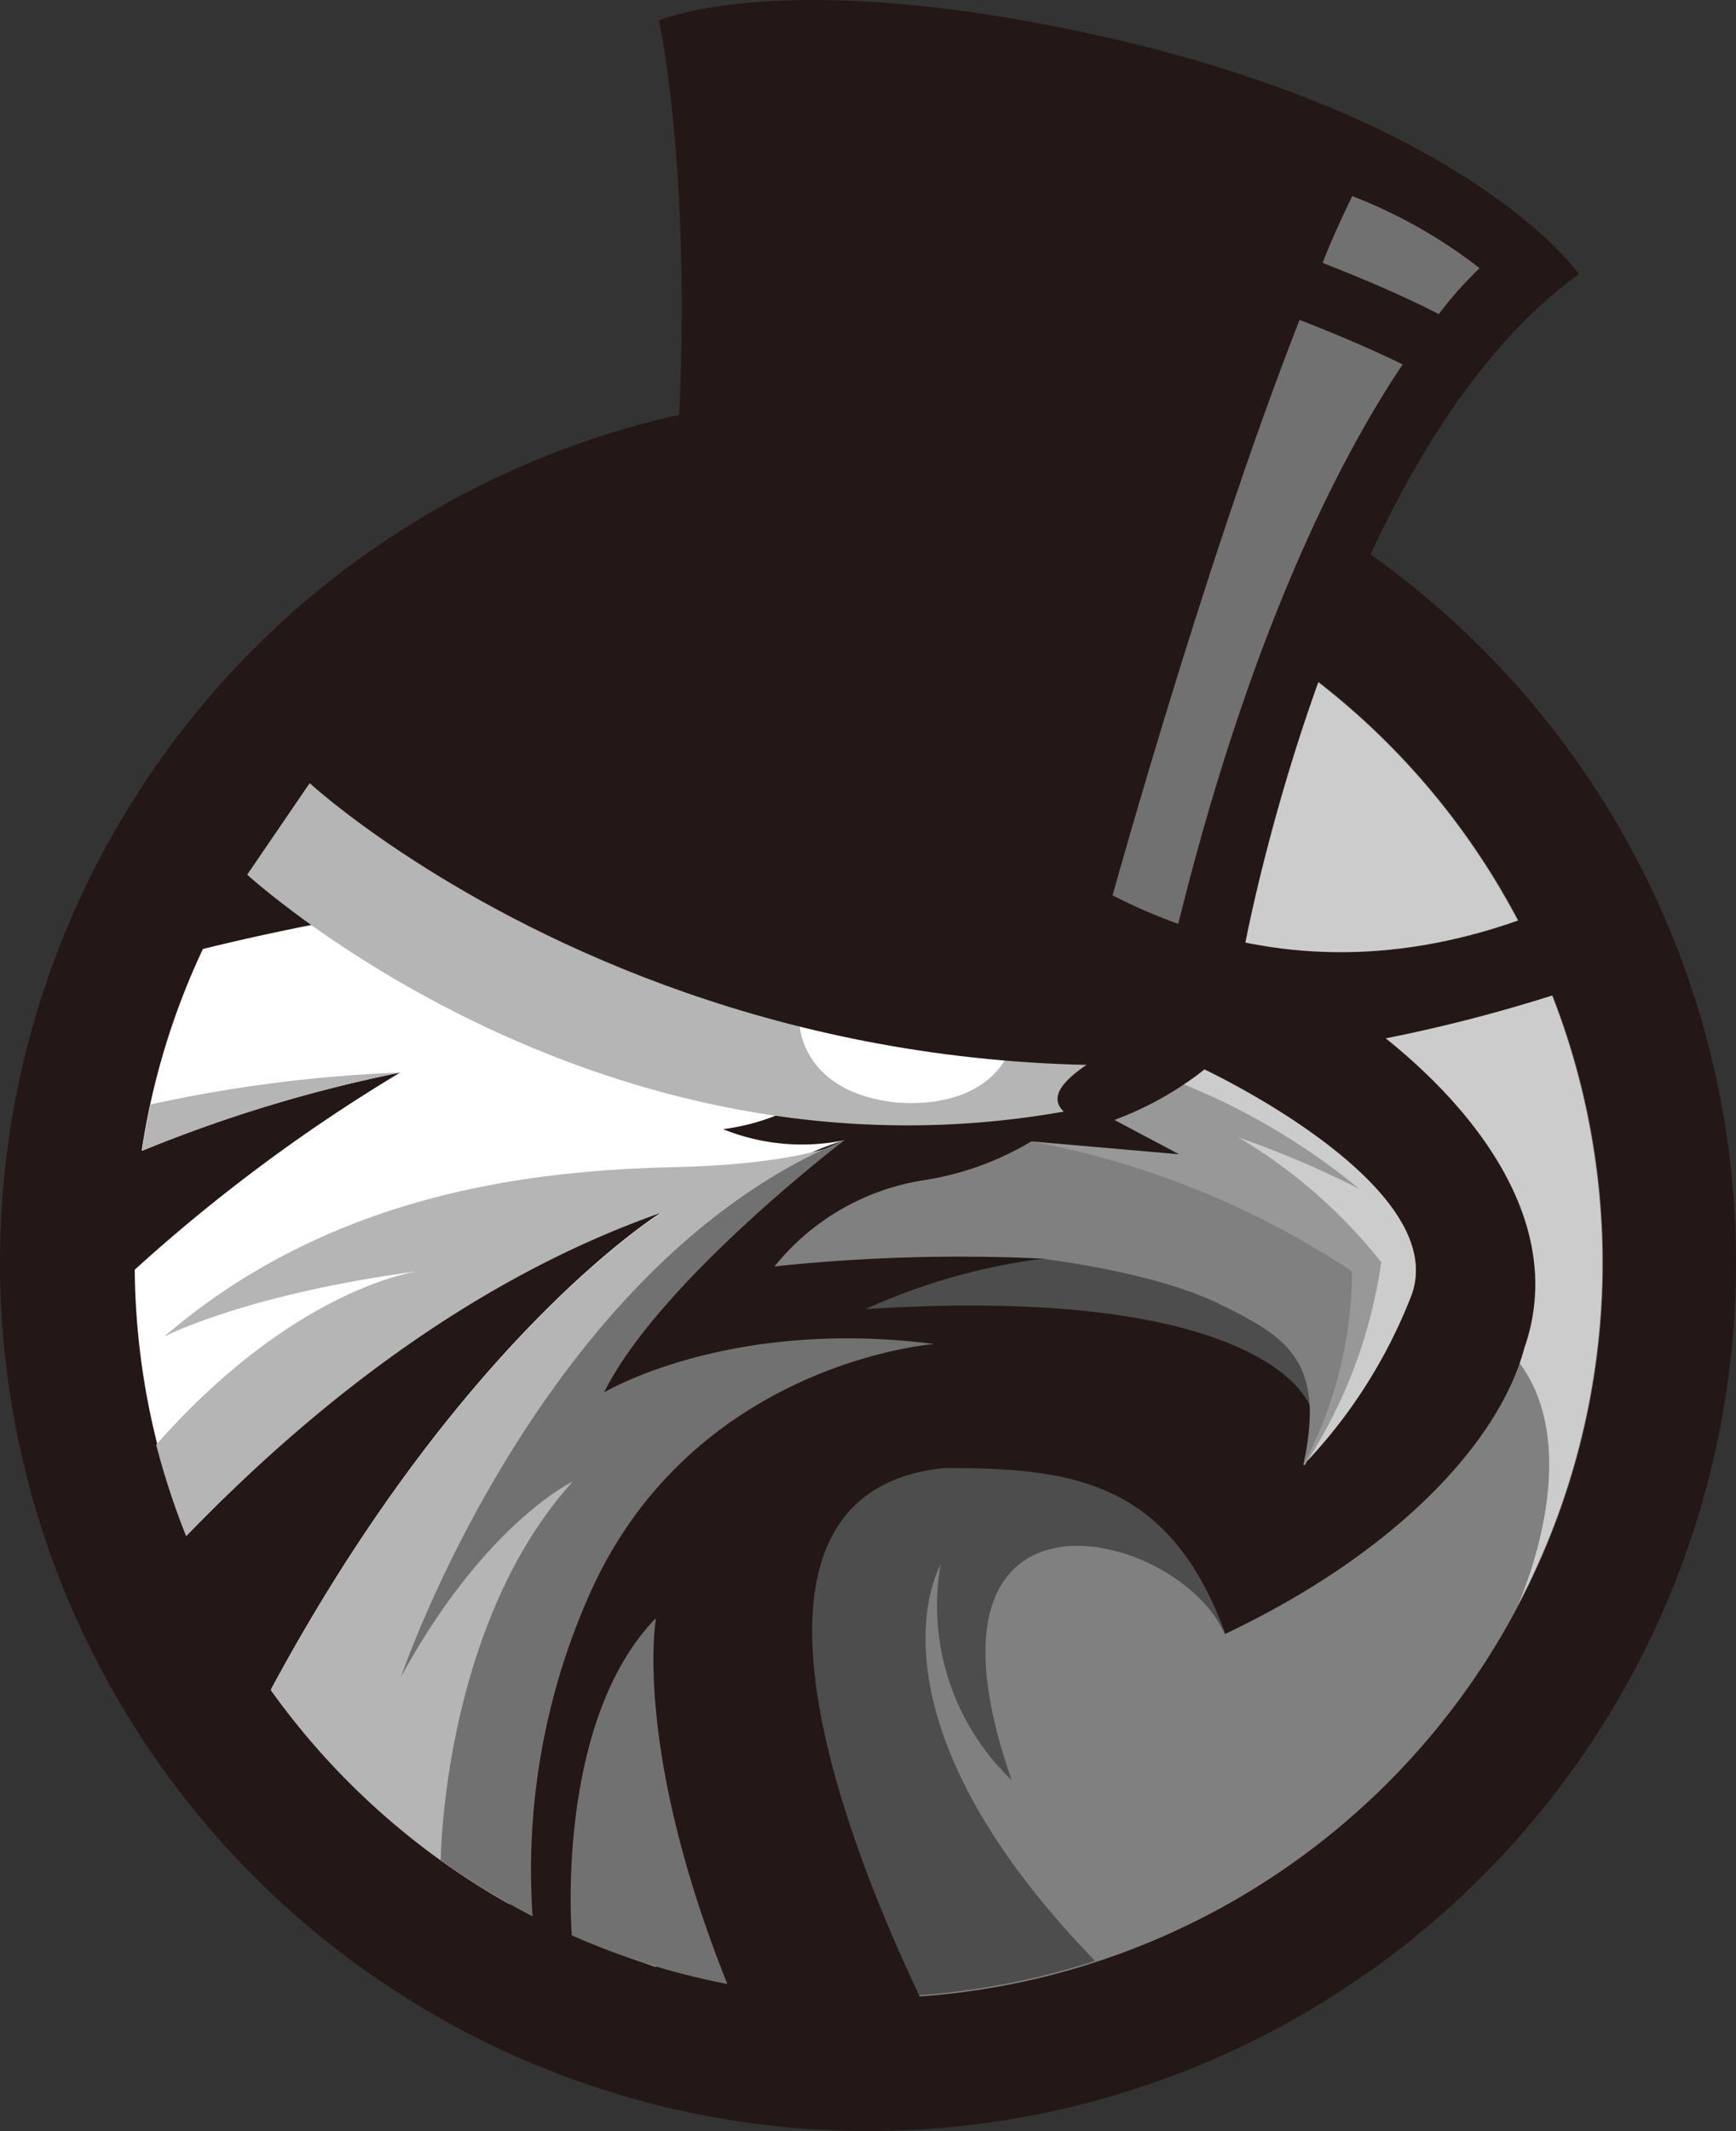 <svg xmlns="http://www.w3.org/2000/svg" viewBox="0 0 85.04 104.33"><rect x="0" y="0" width="85.04" height="104.33" fill="#333333" stroke="none"/><defs><style>.cls-1{isolation:isolate;}.cls-2{fill:#231815;}.cls-10,.cls-2,.cls-3,.cls-4,.cls-5,.cls-6,.cls-7,.cls-8,.cls-9{fill-rule:evenodd;}.cls-3{fill:gray;}.cls-4{fill:#ccc;}.cls-5{fill:#4d4d4d;}.cls-6{fill:#989898;}.cls-7{fill:#fff;}.cls-10,.cls-8{fill:#b5b5b6;}.cls-9{fill:#727171;}.cls-10{mix-blend-mode:multiply;}</style></defs><g class="cls-1"><g id="レイヤー_2" data-name="レイヤー 2"><g id="objects"><path class="cls-2" d="M42.52,19.29A42.52,42.52,0,1,1,0,61.81,42.52,42.52,0,0,1,42.52,19.29"/><path class="cls-3" d="M42.52,25.83a36,36,0,1,1-36,36,36,36,0,0,1,36-36"/><path class="cls-4" d="M42.52,25.83A36,36,0,0,1,74.36,78.57c.25-.57,3.26-7.56.08-11.83C71.14,62.29,27.09,65,13.46,53a47.83,47.83,0,0,0-4.74-3.57,36,36,0,0,1,33.8-23.63"/><path class="cls-5" d="M36.7,97.31c-6.85-8.49-10.09-17.57-5.13-23.73,7.41-9.21,26.16-3.7,27.13-1.82S61.7,72,60,80c-2.3-5.25-15.91-8.46-10.44,7.15a11.78,11.78,0,0,1-3.48-10.56S41.84,83.81,53.64,96A36.23,36.23,0,0,1,36.7,97.31"/><path class="cls-2" d="M60,80c8.45-4,13.46-9.45,14.67-14,2.91-8.3-6.64-16.11-13.11-19.13l-.64-.3a11.3,11.3,0,0,0-5.52-5.76c-12.51-6.21-35-4.34-48-.7A42.28,42.28,0,0,0,45,101.64c.67,0,1.34,0,2,0C40.18,88.66,35.26,73,46.25,71.87c6.1,0,11,.53,13.76,8.08"/><path class="cls-5" d="M64.16,68.83s-1.92-6-21.76-4.74a30.16,30.16,0,0,1,8.93-2.5,25.5,25.5,0,0,1,9.13,1.35c.24.07,5.19,1.88,3.7,5.89"/><path class="cls-6" d="M63.85,71.72a25.15,25.15,0,0,0,5.22-8.13C71.38,58.15,59,52.36,59,52.36a16.32,16.32,0,0,1-4.41,2.47l3.17,1.68-7.23-.63,5.37,2.18s8.75,2.2,9.34,4.64-1.38,9-1.38,9"/><path class="cls-4" d="M63.85,71.72a25.15,25.15,0,0,0,5.22-8.13C71.38,58.15,59,52.36,59,52.36a10.55,10.55,0,0,1-1,.73,33,33,0,0,1,8.58,5.11,48.82,48.82,0,0,0-5.92-2.52,25.66,25.66,0,0,1,7,6.11,24.29,24.29,0,0,1-3.75,9.93"/><path class="cls-3" d="M50.52,55.88a14.59,14.59,0,0,1-5.27,1.9A11.69,11.69,0,0,0,37.94,62a86.48,86.48,0,0,1,13.39-.37h0l-.24,0s5.44.63,8.62,2.2,5.29,2.68,4.13,7.89a20.31,20.31,0,0,0,2.39-9.47,42.25,42.25,0,0,0-15.72-6.37"/><path class="cls-7" d="M26.48,50a10,10,0,0,1,9-2c5.3,1.47,7.14,3.68,14.25,3.69,3.29,0,5.16-.4,5.54-1.54.43-1.32-.73-3-2.61-3.9-9.26-4.6-27.45-3.55-42.72.21a35.54,35.54,0,0,0-3,9.88A69.58,69.58,0,0,1,19.6,52.51a82.55,82.55,0,0,0-13,9.65,36,36,0,0,0,2.55,13c6.46-6.68,14.29-12.69,23.32-15.85,0,0-9.82,6-19.19,23.39a36.1,36.1,0,0,0,8.36,8.37,45.66,45.66,0,0,1,5.31-16.8c-5.3,4.46-7.25,7.81-7.25,7.81C28,60,40.1,56.17,41.42,55.81a10.32,10.32,0,0,1-6-.53,10.7,10.7,0,0,0,3.09-.88A5.23,5.23,0,0,1,36,50.84c-2.63-1-6.83-2.15-9.47-.86"/><path class="cls-8" d="M7,56.33A69.58,69.58,0,0,1,19.6,52.51,69.17,69.17,0,0,0,7.38,54.07c-.17.74-.31,1.5-.42,2.26"/><path class="cls-8" d="M32.13,96.26a53.19,53.19,0,0,1-.23-5.85,48.85,48.85,0,0,0-2.53,4.89c.9.36,1.83.68,2.76,1m-23-21.1c6.46-6.68,14.29-12.69,23.32-15.85,0,0-9.82,6-19.19,23.39a36.11,36.11,0,0,0,11.7,10.49,35.84,35.84,0,0,1,2.45-15c5-11.62,13.48-12,13.48-12a22.22,22.22,0,0,0-13.11,3.32s5.89-10.3,13.5-13.61c-.75.32-3.06,1.08-8.24,1.2-6.58.16-16.64,1.1-25,8.3,0,0,4-2.09,12.48-3.21,0,0-6,.72-12.87,8.5A37.3,37.3,0,0,0,9.1,75.16Z"/><path class="cls-9" d="M26.09,93.82A33.22,33.22,0,0,1,28.77,78.3c5-11.62,17-12.5,17-12.5-10.09-1.3-16.18,2.37-16.18,2.37,2.69-5.43,11.79-12.36,11.79-12.36C26.45,62,19.65,82.08,19.65,82.08c4.11-7.52,8.4-9.54,8.4-9.54-6.38,7.06-6.46,18.53-6.46,18.53a36.81,36.81,0,0,0,4.5,2.75m6-14.56c-4.93,5.13-4.08,15.49-4.08,15.49a35.54,35.54,0,0,0,7.62,2.38C31,85.57,32.13,79.26,32.13,79.26Z"/><path class="cls-10" d="M61.61,46.86c-6.73-1.11-13.94-4.72-20.26-9.73a97.75,97.75,0,0,0-26.18,1.21l-3.06,4.48s17.06,15.67,40,11.6C49.54,52,64.17,48.06,61.61,46.86Z"/><path class="cls-7" d="M49.34,51.71c-1.58,2.89-5.73,2.23-5.73,2.23-4.54-.64-4.46-4-4.46-4Z"/><path class="cls-2" d="M54.16,1.82c18,4.08,23.19,11.6,23.19,11.6C65.38,22,60.93,46.54,60.93,46.54a64,64,0,0,1-30.06-6.83C35.56,15.9,32.28,1,32.28,1S38.5-1.72,54.16,1.82Z"/><path class="cls-9" d="M70.48,15.38a18.3,18.3,0,0,1,2-2.25A24.47,24.47,0,0,0,66.24,9.6c-.48,1-1,2.11-1.45,3.27C66.3,13.46,68.55,14.38,70.48,15.38Z"/><path class="cls-9" d="M63.66,15.66C58.82,28,54.11,45.23,54.11,45.23l3.44.68c3.56-14.68,8-23.36,11.16-28.07C67,17,65,16.18,63.66,15.66Z"/><path class="cls-2" d="M76.88,44.06l1.94,3.74C40.3,61.54,15.17,38.34,15.17,38.34s4-9.64,20.5-15.45C35.67,22.89,50.52,55.88,76.88,44.06Z"/></g></g></g></svg>